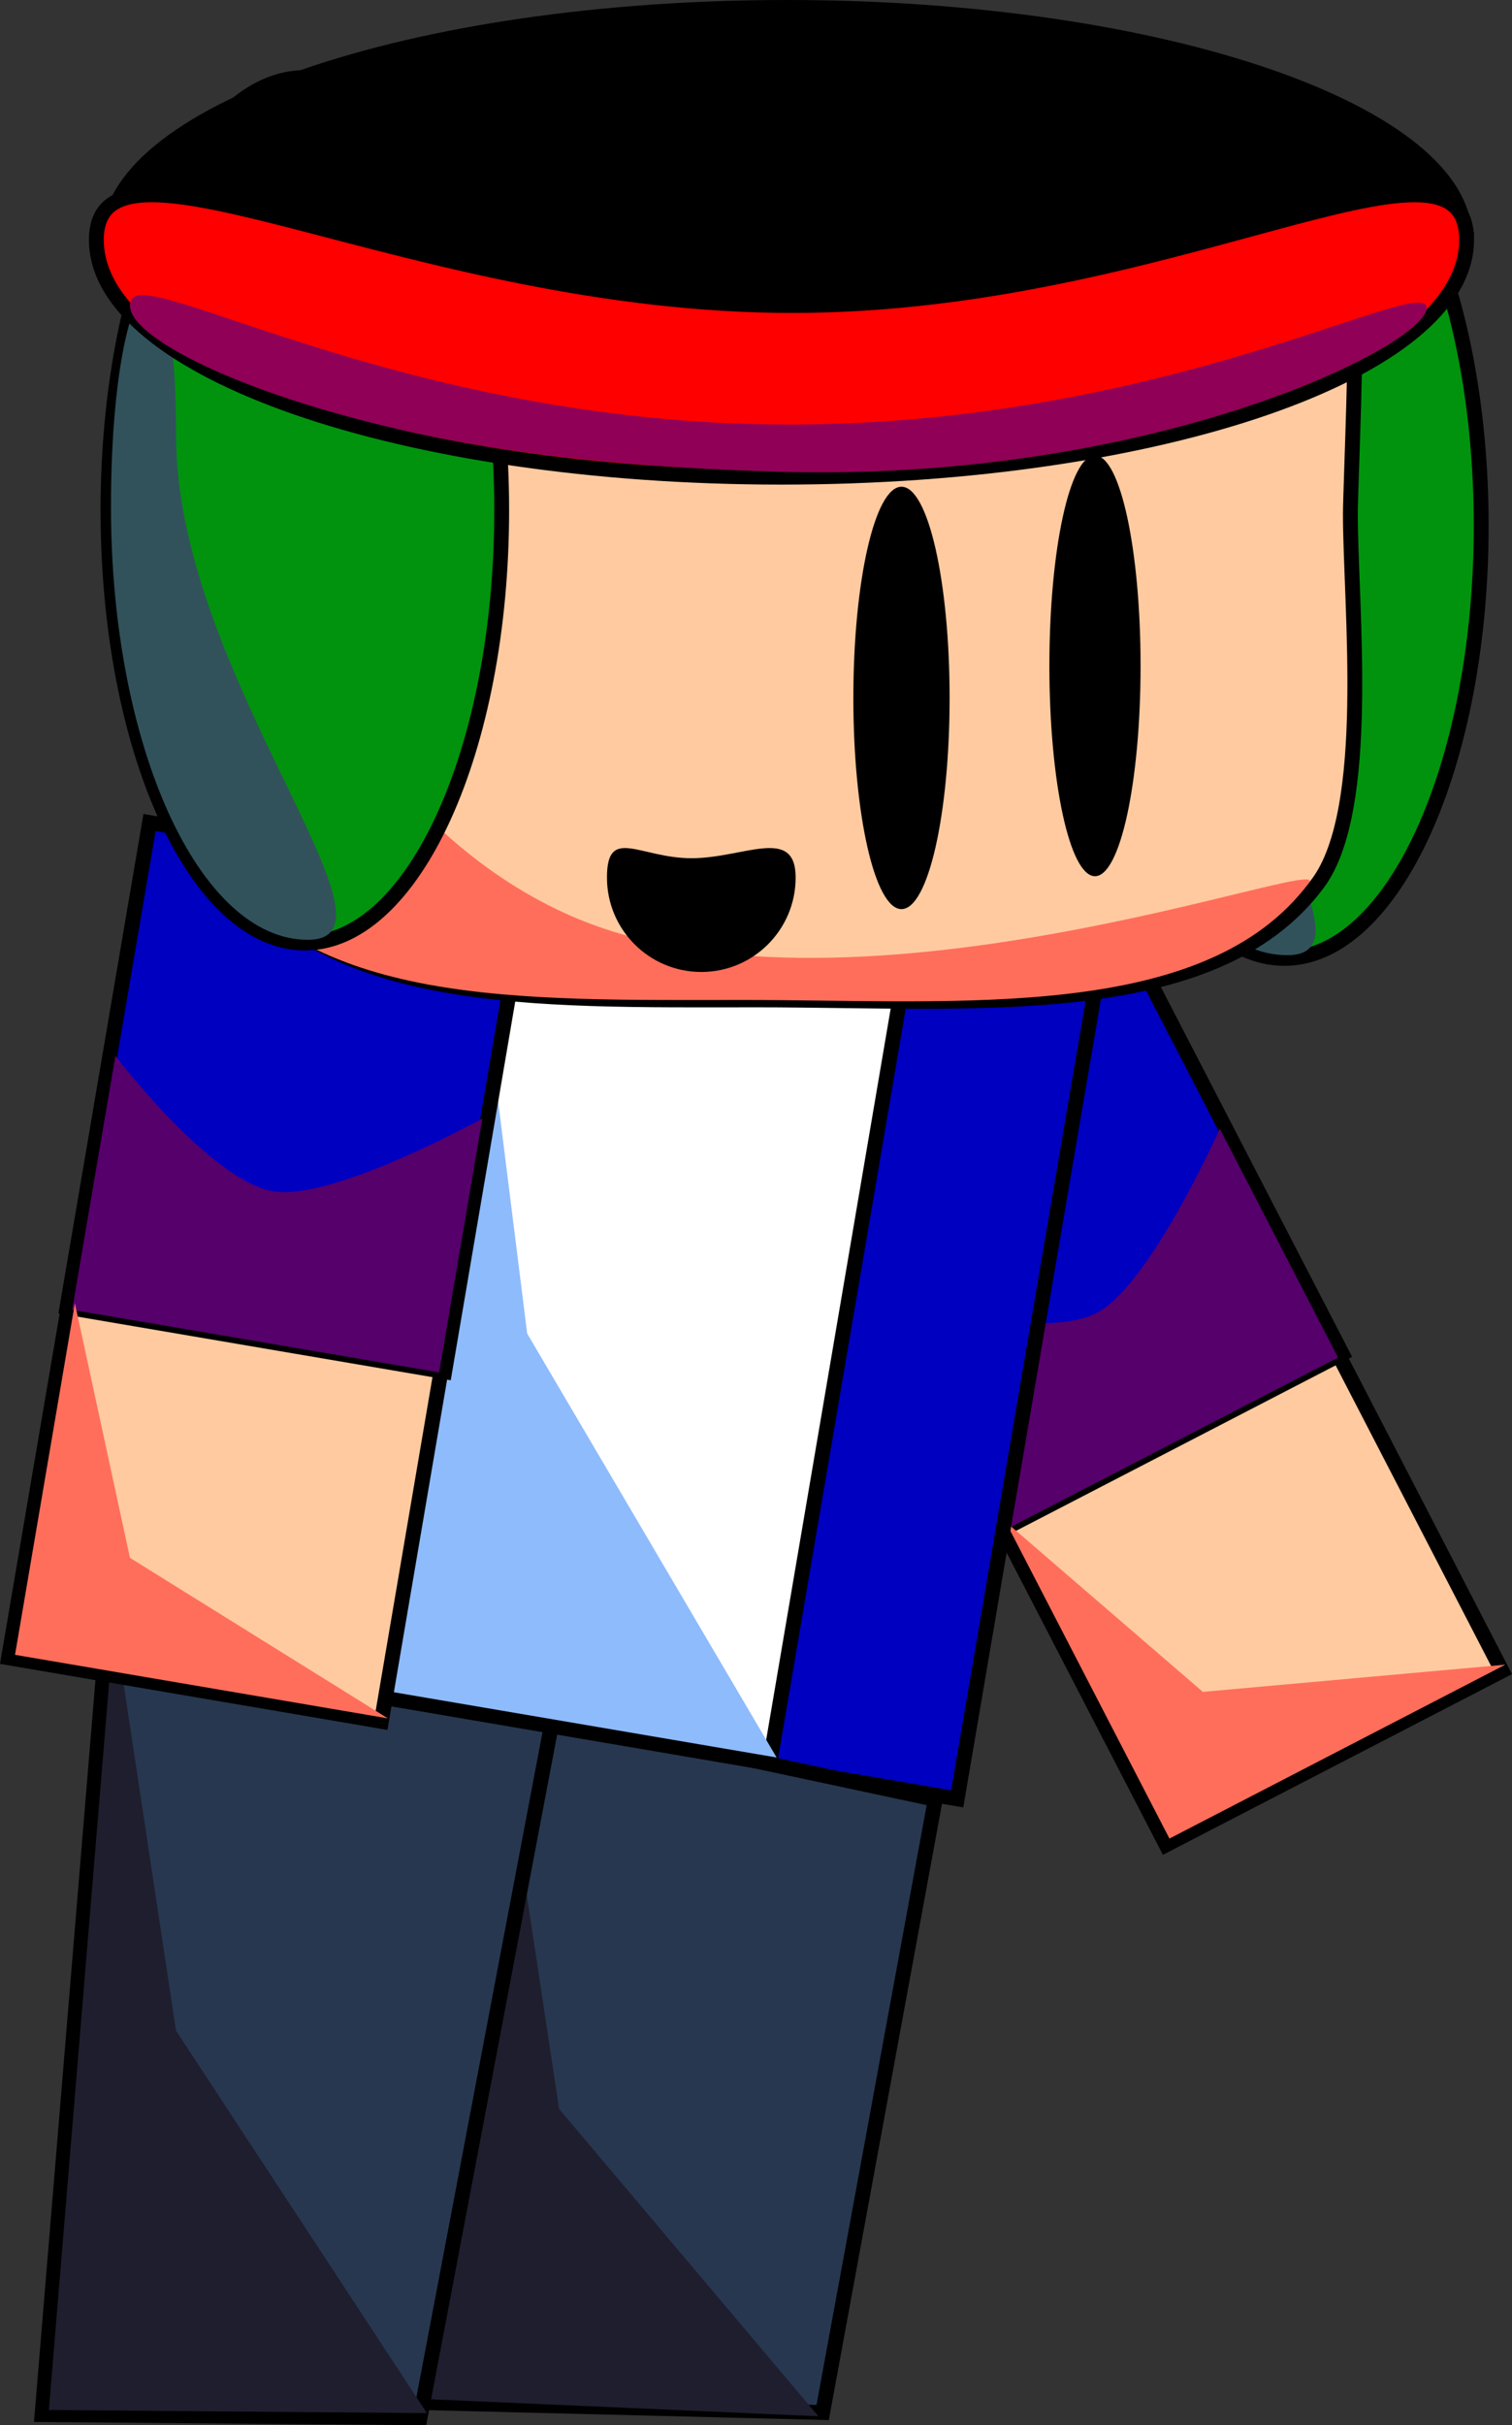 <svg version="1.1" xmlns="http://www.w3.org/2000/svg" xmlns:xlink="http://www.w3.org/1999/xlink" width="203.877" height="326.806" viewBox="0,0,203.877,326.806"><rect x="0" y="0" width="203.877" height="326.806" fill="#333333" stroke="none"/><g transform="translate(-259.277,-18.046)"><g data-paper-data="{&quot;isPaintingLayer&quot;:true}" fill-rule="nonzero" stroke-linecap="butt" stroke-linejoin="miter" stroke-miterlimit="10" stroke-dasharray="" stroke-dashoffset="0" style="mix-blend-mode: normal"><g data-paper-data="{&quot;index&quot;:null}" stroke="#000000"><path d="M416.513,266.643l-22.086,-42.685l45.294,-23.435l22.086,42.685z" fill="#ffcaa0" stroke-width="2"/><g><path d="M394.362,224.195l-30.454,-58.858l45.884,-23.741l30.454,58.858z" fill="#0000c0" stroke-width="2"/><path d="M395.12,224.042l-15.951,-30.828c0,0 20.351,5.704 27.968,1.763c7.222,-3.737 16.614,-24.83 16.614,-24.83l15.951,30.828c0,0 -14.664,7.587 -22.054,11.411c-7.47,3.865 -22.528,11.656 -22.528,11.656z" fill="#56006b" stroke-width="0"/></g><path d="M416.965,265.797l-22.086,-42.685l26.589,22.919l40.79,-3.669z" fill="#ff6e5b" stroke-width="0"/></g><g data-paper-data="{&quot;index&quot;:null}" stroke="#000000"><path d="M459.001,88.883c0,32.205 -11.884,58.313 -26.544,58.313c-14.66,0 -26.544,-26.108 -26.544,-58.313c0,-32.205 11.884,-58.313 26.544,-58.313c14.66,0 26.544,26.108 26.544,58.313z" fill="#01930e" stroke-width="2"/><path d="M415.094,78.834c0,32.205 32.425,67.927 17.766,67.927c-14.66,0 -26.544,-26.108 -26.544,-58.313c0,-32.205 8.778,-41.82 8.778,-9.614z" fill="#31525b" stroke-width="0"/></g><path d="M276.162,241.332l19.114,-112.185l112.185,19.114l-19.114,112.185z" data-paper-data="{&quot;index&quot;:null}" fill="#0000c0" stroke="#000000" stroke-width="2"/><g data-paper-data="{&quot;index&quot;:null}" stroke="#000000"><path d="M307.601,341.588l17.811,-93.875l59.976,12.804l-15.185,82.622z" fill="#273750" stroke-width="2"/><path d="M308.522,340.966l17.811,-93.875l8.335,55.141l34.956,41.411z" fill="#1f1e2e" stroke-width="0"/></g><g data-paper-data="{&quot;index&quot;:null}" stroke="#000000"><path d="M264.944,343.418l8.809,-106.253l59.976,12.804l-17.811,93.875z" fill="#273750" stroke-width="2"/><path d="M265.865,342.796l8.809,-106.253l8.335,55.141l33.831,51.538z" fill="#1f1e2e" stroke-width="0"/></g><g data-paper-data="{&quot;index&quot;:null}" stroke="#000000"><path d="M302.752,245.387l18.758,-110.097l60.31,10.276l-18.758,110.097z" fill="#ffffff" stroke-width="2"/><path d="M303.685,244.596l18.758,-110.097l7.918,63.242l33.634,57.131z" fill="#8ebbfc" stroke-width="0"/></g><g data-paper-data="{&quot;index&quot;:null}" stroke="#000000"><path d="M260.431,241.439l8.072,-47.378l50.273,8.565l-8.072,47.378z" fill="#ffcaa0" stroke-width="2"/><g><path d="M268.308,194.211l11.131,-65.329l50.928,8.677l-11.131,65.329z" fill="#0000c0" stroke-width="2"/><path d="M269.005,194.546l5.83,-34.217c0,0 12.812,16.809 21.267,18.249c8.016,1.366 28.216,-9.818 28.216,-9.818l-5.83,34.217c0,0 -16.276,-2.773 -24.478,-4.171c-8.291,-1.413 -25.005,-4.26 -25.005,-4.26z" fill="#56006b" stroke-width="0"/></g><path d="M261.302,241.036l8.072,-47.378l7.426,34.309l34.775,21.634z" fill="#ff6e5b" stroke-width="0"/></g><g data-paper-data="{&quot;index&quot;:null}" stroke="#000000"><path d="M281.573,87.313c0,-1.376 0.887,-27.38 0.989,-28.735c2.581,-34.249 36.46,-36.735 78.905,-36.735c39.87,0 74.31,4.542 80.313,35.833c0.64,3.339 -0.419,26.152 -0.419,29.638c0,12.461 2.99,39.85 -4.385,49.765c-14.024,18.856 -46.591,15.706 -75.509,15.706c-30.575,0 -59.088,0.981 -72.518,-19.693c-5.951,-9.161 -7.375,-34.675 -7.375,-45.778z" fill="#ffcaa0" stroke-width="2"/><path d="M279.739,87.324c0,-1.376 0.887,-27.38 0.989,-28.735c1.467,-19.459 6.864,60.556 54.65,82.481c37.449,17.182 103.381,-8.076 100.416,-4.09c-14.024,18.856 -47.244,15.815 -76.162,15.815c-30.575,0 -59.088,0.981 -72.518,-19.693c-5.951,-9.161 -7.375,-34.675 -7.375,-45.778z" fill="#ff6e5b" stroke-width="0"/></g><g data-paper-data="{&quot;index&quot;:null}" stroke="#000000"><path d="M326.925,86.809c0,32.205 -11.884,58.313 -26.544,58.313c-14.66,0 -26.544,-26.108 -26.544,-58.313c0,-32.205 11.884,-58.313 26.544,-58.313c14.66,0 26.544,26.108 26.544,58.313z" fill="#01930e" stroke-width="2"/><path d="M283.018,76.76c0,32.205 32.425,67.927 17.766,67.927c-14.66,0 -26.544,-26.108 -26.544,-58.313c0,-32.205 8.778,-41.82 8.778,-9.614z" fill="#31525b" stroke-width="0"/></g><g data-paper-data="{&quot;index&quot;:null}"><path d="M457.763,50.024c0,17.661 -41.36,31.978 -92.381,31.978c-51.021,0 -92.381,-14.317 -92.381,-31.978c0,-17.661 41.36,-31.978 92.381,-31.978c51.021,0 92.381,14.317 92.381,31.978z" fill="#000000" stroke="none" stroke-width="NaN"/><path d="M457.033,50.368c0,17.661 -41.36,31.978 -92.381,31.978c-51.021,0 -92.381,-14.317 -92.381,-31.978c0,-17.661 42.793,8.849 93.813,8.849c51.021,0 90.948,-26.51 90.948,-8.849z" fill="#ff0000" stroke="#000000" stroke-width="2"/><path d="M451.647,59.565c0,4.86 -36.346,23.483 -87.367,22.051c-17.854,-0.501 -34.697,-2.133 -48.429,-5.087c-25.495,-5.484 -41.147,-14.066 -38.819,-18.156c2.404,-4.224 37.66,16.878 88.681,16.878c51.021,0 85.934,-20.546 85.934,-15.686z" fill="#900056" stroke="#000000" stroke-width="0"/></g><path d="M387.321,112.093c0,15.718 -2.905,28.459 -6.489,28.459c-3.584,0 -6.489,-12.742 -6.489,-28.459c0,-15.718 2.905,-28.459 6.489,-28.459c3.584,0 6.489,12.742 6.489,28.459z" data-paper-data="{&quot;index&quot;:null}" fill="#000000" stroke="none" stroke-width="0"/><path d="M413.07,107.771c0,15.655 -2.752,28.345 -6.147,28.345c-3.395,0 -6.147,-12.691 -6.147,-28.345c0,-15.655 2.752,-28.345 6.147,-28.345c3.395,0 6.147,12.691 6.147,28.345z" data-paper-data="{&quot;index&quot;:null}" fill="#000000" stroke="none" stroke-width="0"/><path d="M341.119,136.302c0,-7.025 4.39,-2.609 11.416,-2.609c7.025,0 14.025,-4.416 14.025,2.609c0,7.025 -5.695,12.72 -12.72,12.72c-7.025,0 -12.72,-5.695 -12.72,-12.72z" fill="#000000" stroke="none" stroke-width="0"/></g></g></svg>